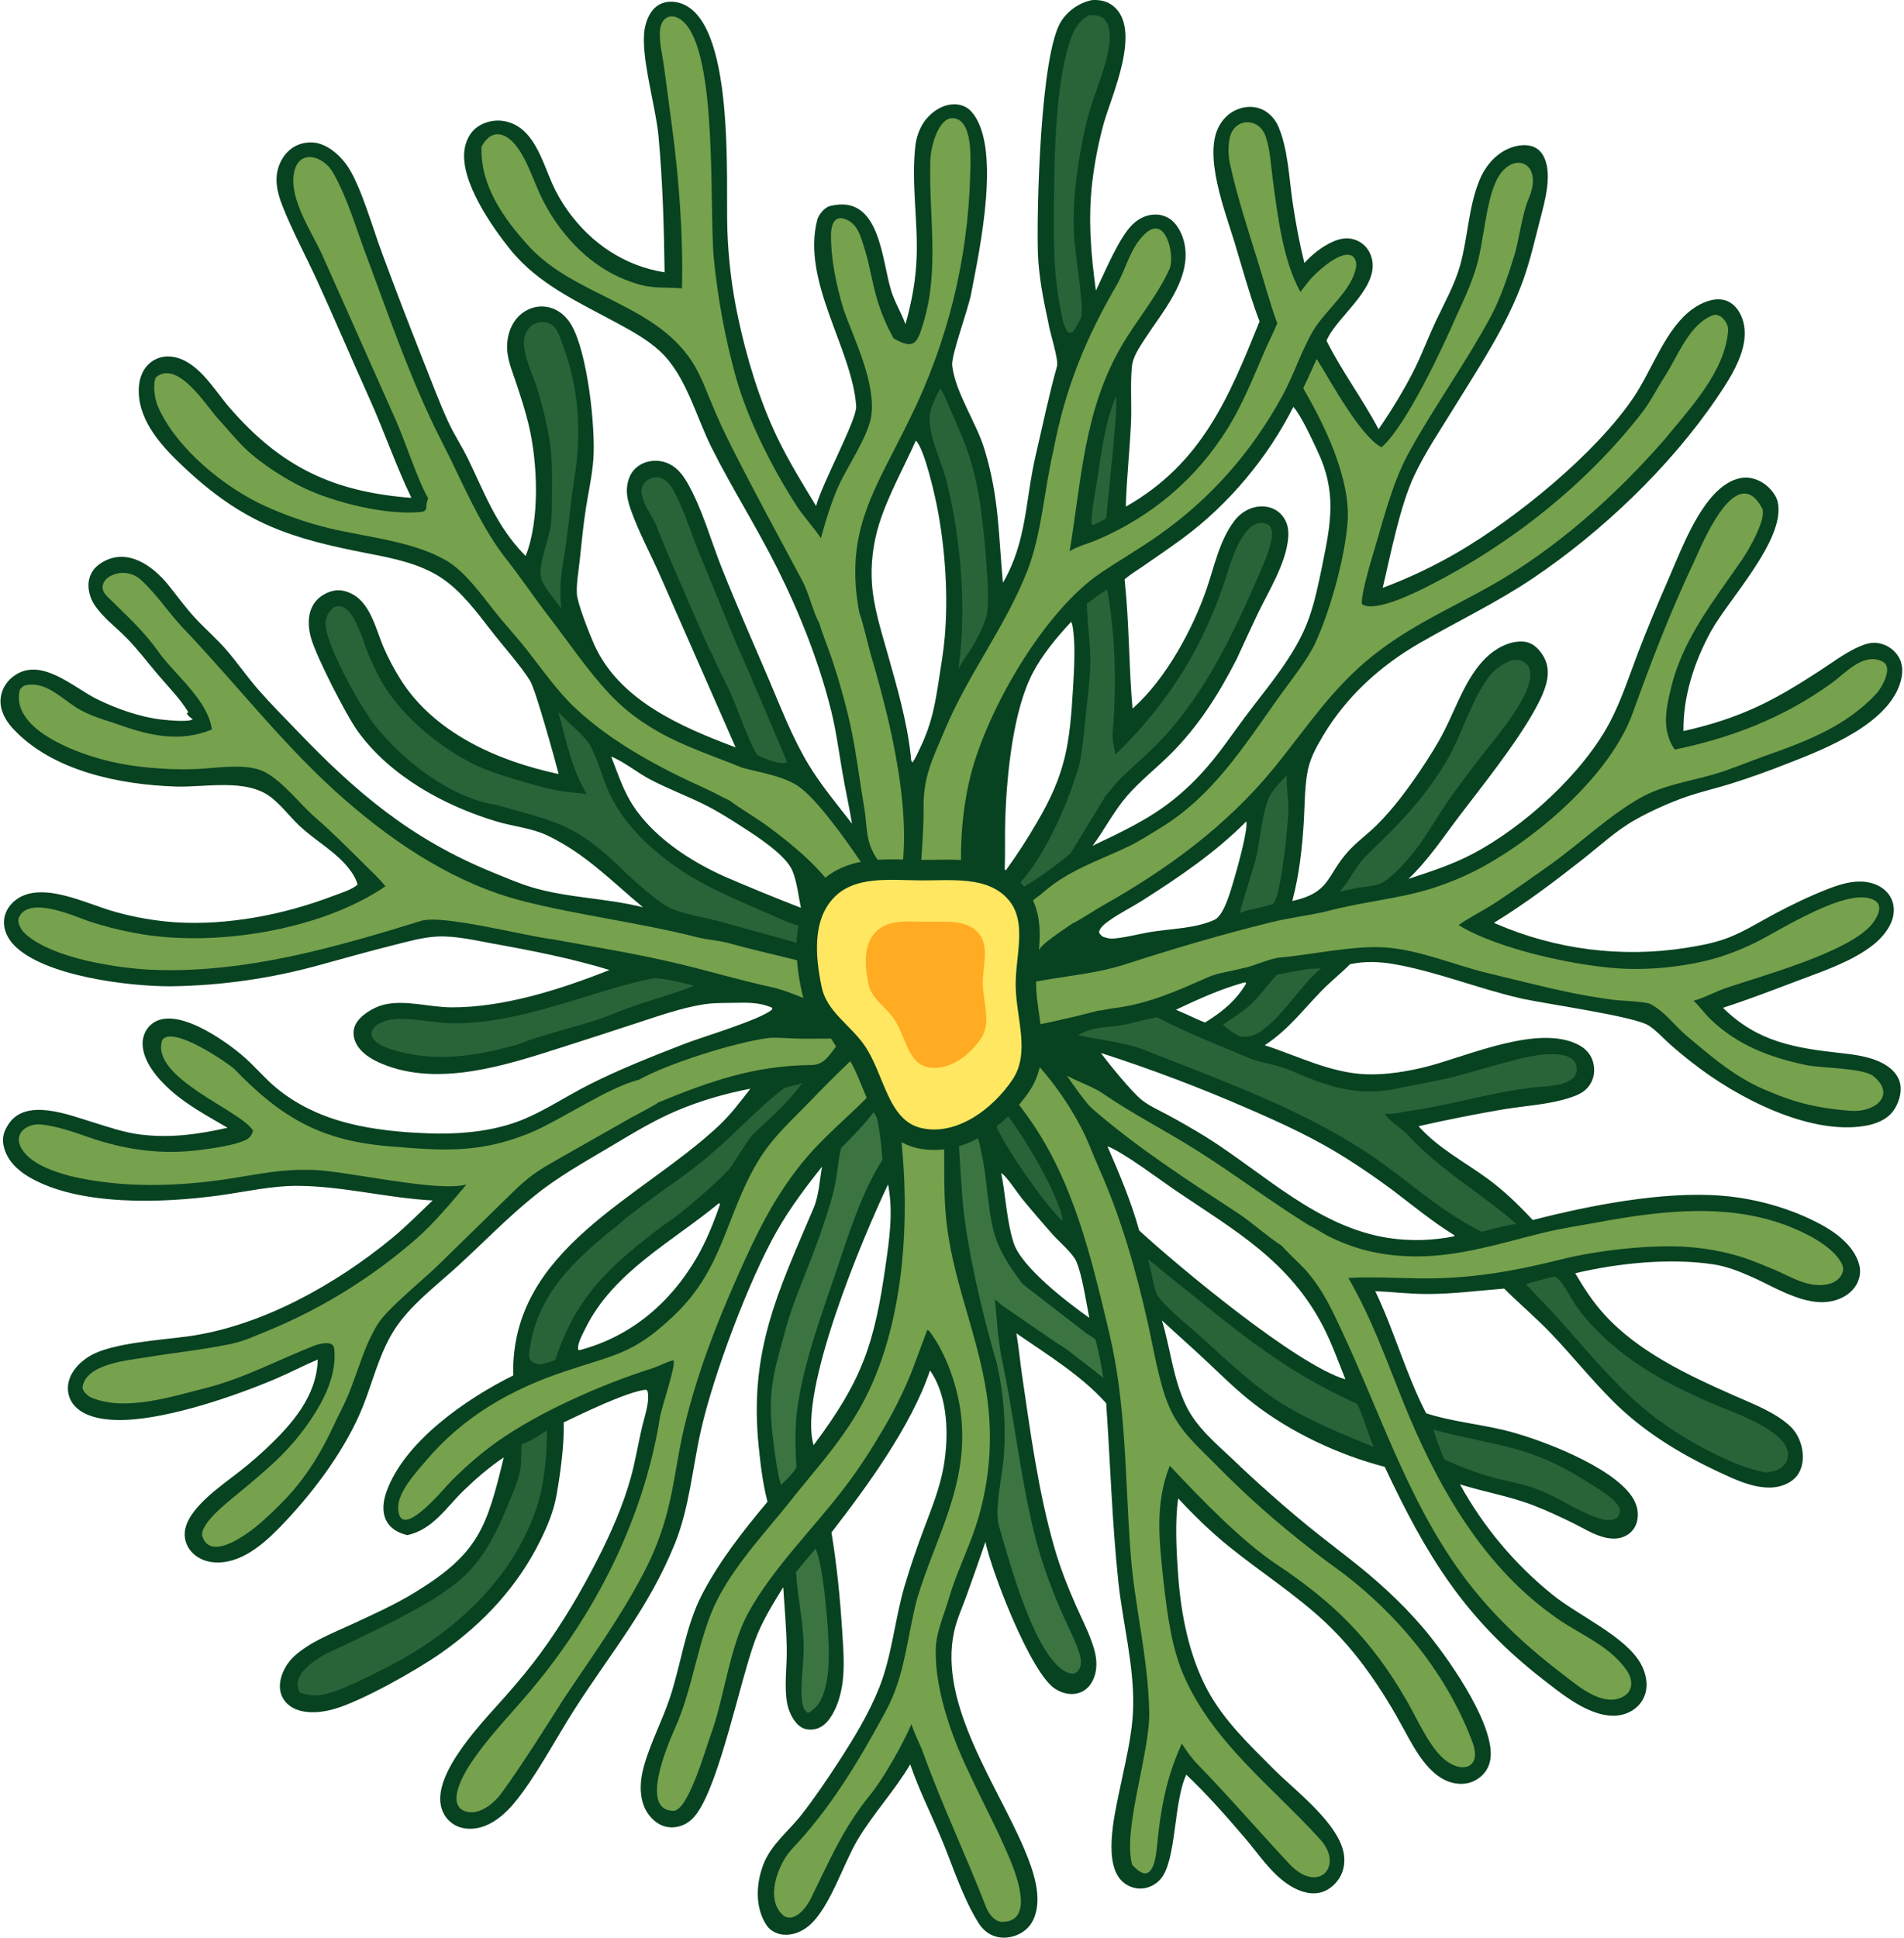 <svg width="344" height="350" viewBox="0 0 344 350" fill="none" xmlns="http://www.w3.org/2000/svg">
<path d="M197.32 0.009C198.692 -0.049 199.919 0.159 201.035 1.01C206.456 5.14 200.824 17.31 199.429 22.232C198.469 25.724 197.774 29.284 197.345 32.88C196.556 39.526 197.093 45.886 197.997 52.483C199.575 49.254 202.125 42.984 204.589 40.572C205.748 39.439 207.225 38.72 208.864 38.755C210.136 38.773 211.341 39.32 212.191 40.263C213.232 41.41 213.887 43.075 214.104 44.593C214.978 50.728 210.004 56.342 206.897 61.133C206.042 62.456 205.02 63.908 204.634 65.454C204.15 67.399 204.46 73.484 204.358 75.934C204.14 81.133 203.546 86.314 203.401 91.515C217.137 83.728 222.015 71.816 227.568 58.057C226.979 56.552 226.465 55.007 225.97 53.468C224.926 50.224 224.003 46.928 223.013 43.666C221.349 38.199 217.39 28.101 220.232 22.814C221.094 21.21 222.449 20.032 224.21 19.532C225.6 19.137 227.16 19.236 228.426 19.963C229.535 20.601 230.438 21.643 230.946 22.811C232.715 26.879 232.889 32.149 233.541 36.534C234.084 40.203 234.769 43.905 235.663 47.505C237.114 45.923 238.897 44.496 240.875 43.628C242.237 43.029 243.642 42.814 245.05 43.391C246.26 43.886 247.208 44.865 247.665 46.092C249.77 51.614 241.74 56.899 239.736 61.38C239.712 61.434 239.69 61.489 239.668 61.544C242.446 67.096 246.18 72.058 249.072 77.53C251.44 74.062 253.842 70.191 255.687 66.421C257.032 63.669 258.106 60.787 259.411 58.015C260.989 54.666 262.838 51.421 263.832 47.832C265.211 42.845 265.321 37.308 267.317 32.501C268.123 30.559 269.43 28.766 271.188 27.587C272.653 26.603 274.655 25.951 276.426 26.325C277.4 26.53 278.192 27.085 278.715 27.931C280.657 31.072 279.092 36.455 278.236 39.738C277.298 43.34 276.475 47.019 275.219 50.526C272.234 58.862 267.306 66.142 262.704 73.634C260.253 77.627 257.496 81.684 255.509 85.922C252.92 91.448 251.26 100.088 249.82 106.18C254.579 104.402 259.177 102.216 263.559 99.644C274.154 93.433 288.389 81.86 295.24 71.635C298.543 66.703 300.959 59.23 305.877 55.761C307.389 54.695 309.447 53.786 311.33 54.155C312.57 54.398 313.536 55.229 314.181 56.288C315.384 58.266 315.45 60.657 314.877 62.847C314.012 66.153 312.033 69.161 310.131 71.959C301.685 84.38 289.363 96.101 276.93 104.468C270.37 108.881 263.309 112.223 256.485 116.161C249.342 120.285 243.278 125.788 239.04 132.893C237.691 135.156 236.587 137.15 236.158 139.79C235.709 142.545 235.735 145.418 235.572 148.204C235.289 153.066 234.735 158.047 233.477 162.757C240.452 161.172 239.574 158.271 243.529 153.844C245.073 152.116 247.023 150.723 248.679 149.094C251.623 146.197 254.275 142.627 256.583 139.204C258.13 136.91 259.669 134.49 260.928 132.027C263.149 127.679 264.86 122.391 268.39 118.889C270.079 117.213 272.531 115.81 274.965 115.874C276.162 115.905 277.113 116.407 277.919 117.277C279.076 118.529 279.71 120.003 279.638 121.722C279.53 124.227 278.074 126.873 276.849 129.002C273.429 134.938 267.962 141.748 263.758 147.274C260.804 151.157 258.023 155.394 254.465 158.753C258.426 157.453 262.241 156.222 265.965 154.284C275.265 149.445 286.149 139.566 290.962 130.242C293.017 126.26 294.386 122.024 295.968 117.847C297.626 113.545 299.388 109.282 301.247 105.062C303.376 100.171 305.513 94.389 308.878 90.212C310.382 88.344 312.575 86.479 315.057 86.28C316.637 86.153 318.293 86.871 319.438 87.938C320.168 88.619 320.934 89.614 321.169 90.605C322.755 97.317 312.307 108.235 309.128 114.028C306.112 119.523 304.078 125.749 304.152 132.049C308.919 130.993 313.398 129.58 317.815 127.497C321.547 125.737 325.212 123.474 328.67 121.224C331.049 119.677 333.467 117.834 336.084 116.721C337.172 116.258 338.239 115.961 339.425 116.18C340.855 116.43 342.121 117.26 342.92 118.473C343.763 119.734 343.828 121.229 343.499 122.672C341.693 130.59 329.803 135.267 323.013 137.889C319.608 139.244 316.156 140.474 312.663 141.578C310.026 142.396 307.297 143.012 304.691 143.914C301.629 144.974 298.302 146.471 295.475 148.059C291.993 150.013 289.046 152.785 285.925 155.238C280.789 159.273 275.488 163.285 269.91 166.688L270.235 166.834C281.047 171.521 292.968 173.039 304.608 171.209C307.305 170.779 310.004 170.286 312.547 169.259C315.249 168.168 317.751 166.612 320.312 165.234C323.512 163.511 326.865 161.898 330.251 160.574C333.036 159.485 336.308 158.558 339.18 159.894C340.455 160.487 341.495 161.519 341.93 162.874C342.386 164.297 342.134 165.811 341.458 167.12C340.438 169.089 338.741 170.575 336.904 171.763C333.095 174.227 328.62 175.687 324.404 177.29C320.065 178.938 315.714 180.607 311.297 182.036C317.512 188.196 324.277 189.295 332.57 190.217C335.361 190.528 338.415 190.903 340.832 192.46C342.05 193.243 343.057 194.378 343.325 195.837C343.626 197.468 343.011 199.369 342.046 200.686C340.846 202.322 338.759 203.074 336.824 203.384C326.741 205.007 313.726 198.198 305.941 192.103C304.467 190.974 303.034 189.789 301.646 188.552C300.461 187.479 299.253 186.15 297.924 185.266C295.336 183.546 278.985 181.317 274.579 180.293C266.941 178.516 259.52 175.484 251.82 174.142C249.207 173.688 246.519 173.599 243.915 174.161C242.268 175.824 240.421 177.275 238.785 178.951C235.285 182.542 232.815 185.958 228.505 188.8C234.5 190.747 240.398 193.796 246.822 194.046C250.36 194.182 254.458 193.519 257.875 192.631C265.347 190.691 278.038 184.95 285.219 188.741C286.511 189.423 287.468 190.466 287.84 191.898C288.193 193.258 288.048 194.683 287.281 195.879C286.422 197.216 285.19 197.757 283.737 198.245C279.978 199.505 275.622 199.729 271.713 200.361C266.547 201.244 261.405 202.266 256.295 203.424C259.877 207.431 264.535 209.805 268.79 212.92C271.74 215.078 274.442 217.696 276.921 220.371C287.226 217.728 300.508 215.111 311.17 215.985C317.258 216.482 323.68 218.285 329.055 221.207C331.895 222.752 335.022 225.134 335.9 228.417C336.237 229.675 336.041 230.972 335.374 232.092C334.696 233.236 333.629 234.061 332.413 234.573C327.238 236.759 321.262 232.765 316.647 230.71C314.347 229.686 312.018 228.742 309.512 228.367C301.699 227.201 292.299 228.148 284.602 229.985C286.11 232.561 287.762 235.105 289.768 237.327C296.002 244.235 305.104 248.448 313.458 252.142C316.805 253.623 320.742 255.097 323.447 257.626C324.867 258.951 325.667 261.007 325.725 262.927C325.767 264.367 325.384 265.862 324.36 266.92C323.222 268.093 321.434 268.672 319.832 268.696C316.585 268.744 313.425 267.228 310.555 265.886C303.483 262.582 296.837 258.534 291.296 252.969C287.544 249.201 284.174 245.034 280.522 241.164C277.747 238.223 274.631 235.604 271.757 232.755C267.09 233.13 262.547 233.728 257.849 233.732C254.713 233.736 251.602 233.35 248.472 233.218C251.909 240.384 254.023 248.239 257.668 255.282C262.222 256.746 267.016 257.187 271.655 258.295C277.989 259.808 291.207 264.81 294.895 270.391C295.783 271.737 296.151 273.272 295.754 274.852C295.488 275.937 294.77 276.855 293.783 277.379C292.526 278.049 291.163 278.018 289.815 277.676C287.869 277.183 286.117 276.058 284.332 275.174C282.046 274.045 279.71 272.958 277.337 272.021C272.96 270.291 268.272 269.517 263.783 268.12C268.017 275.816 273.72 282.604 280.569 288.102C285.116 291.786 293.719 295.586 296.445 300.515C297.369 302.184 297.823 304.23 297.206 306.082C296.729 307.514 295.675 308.643 294.314 309.285C292.304 310.233 290.163 310 288.124 309.275C284.674 308.05 281.562 305.511 278.693 303.28C264.56 292.287 257.691 280.933 250.175 264.948C241.917 262.806 233.414 258.829 226.651 253.633C223.461 251.185 220.608 248.325 217.677 245.583C215.121 243.191 212.49 240.879 209.927 238.497C211.483 243.616 211.908 248.958 214.265 253.861C216.152 257.783 219.601 260.651 222.715 263.584C227.143 267.825 231.734 271.892 236.479 275.777C241.273 279.658 246.255 283.199 250.763 287.433C253.045 289.542 255.2 291.782 257.217 294.146C261.366 299.085 269.278 310.253 269.343 316.727C269.358 318.219 268.896 319.575 267.824 320.634C266.762 321.684 265.379 322.246 263.886 322.214C258.759 322.104 255.754 316.252 253.648 312.373C249.849 305.364 245.279 298.486 239.426 293.007C234.077 288.003 227.834 284.01 222.142 279.424C218.808 276.739 215.784 273.786 212.867 270.657C212.25 274.915 212.548 280.157 212.854 284.472C213.352 291.505 214.801 299.003 218.155 305.263C221.087 310.734 225.816 315.252 230.178 319.612C234.013 323.443 242.019 329.428 242.815 335.017C243.061 336.745 242.666 338.48 241.552 339.842C240.554 341.06 239.227 341.905 237.628 341.985C235.575 342.087 233.543 341.048 231.95 339.823C229.202 337.709 227.217 334.682 224.982 332.065C221.604 328.108 218.105 324.129 214.329 320.551C211.999 325.527 212.579 335.923 209.746 339.337C208.907 340.347 207.656 341.023 206.34 341.114C205.072 341.197 203.824 340.77 202.87 339.929C199.254 336.772 201.334 327.973 202.166 323.861C203.194 318.786 204.608 313.53 204.731 308.342C204.913 300.774 202.83 293.087 202.037 285.561C200.912 274.903 200.599 264.15 199.857 253.458C195.357 248.429 189.136 244.643 183.636 240.831C184.055 243.311 184.286 245.841 184.65 248.333C186.164 258.714 187.6 269.488 190.506 279.579C191.537 283.164 192.93 286.698 194.44 290.106C195.557 292.621 196.874 295.162 197.656 297.801C198.249 299.805 198.331 301.991 197.258 303.858C196.67 304.876 195.773 305.603 194.62 305.875C193.227 306.204 191.755 305.79 190.585 305.013C186.133 302.056 179.129 283.772 178.038 278.508C176.933 281.73 175.807 284.971 174.646 288.172C173.872 290.316 172.889 292.444 172.394 294.671C169.475 307.776 180.237 322.492 185.118 334.127C186.634 337.738 188.447 342.726 186.769 346.582C186.153 347.995 185.065 349.002 183.635 349.562C182.188 350.13 180.518 350.187 179.104 349.487C177.999 348.94 177.293 348.158 176.657 347.123C173.85 342.561 172.136 337.008 170.066 332.06C168.202 327.606 166.014 323.259 164.448 318.688C161.629 323.49 157.754 327.573 154.916 332.371C152.296 336.801 149.904 344.665 146.157 347.837C144.835 348.956 143.152 349.636 141.4 349.442C140.346 349.324 139.209 348.753 138.59 347.872C136.326 344.65 136.582 340.104 137.984 336.605C139.396 333.084 142.555 330.691 144.835 327.761C147.167 324.767 149.332 321.573 151.403 318.394C154.187 314.119 156.945 309.608 158.842 304.856C161.147 299.081 161.661 292.545 163.409 286.561C164.419 283.157 165.553 279.791 166.805 276.469C168.221 272.655 169.797 268.89 170.495 264.861C171.44 259.422 171.34 252.223 168.024 247.546C164.676 257.541 156.645 268.501 150.22 276.806C151.193 282.72 151.779 288.528 152.151 294.506C152.345 297.611 152.628 300.792 152.227 303.889C151.936 306.129 151.241 308.526 149.927 310.391C149.2 311.424 148.212 312.229 146.924 312.382C145.921 312.501 145.02 312.29 144.26 311.608C143.218 310.673 142.478 309.07 142.221 307.697C141.642 304.607 142.19 301.063 142.143 297.901C142.086 294.166 141.75 290.411 141.505 286.683C139.6 289.792 137.687 292.834 136.423 296.273C133.692 303.706 130.063 321.851 125.866 327.609C124.898 328.936 123.671 329.818 122.007 330.029C120.655 330.199 119.435 329.836 118.377 328.988C116.793 327.718 116.023 325.998 115.815 324.005C115.651 322.425 115.871 320.769 116.28 319.243C117.428 314.961 119.615 310.908 121.021 306.69C123.081 300.51 123.819 293.814 126.845 287.99C129.961 281.994 134.337 276.414 138.668 271.263C137.803 267.962 137.413 264.595 137.069 261.209C135.33 244.089 140.493 233.467 146.961 218.296C147.94 216.087 148.087 213.136 148.526 210.731C145.599 214.376 142.754 218.18 140.427 222.242C135.328 231.143 128.875 248.368 126.614 258.461C125.088 265.277 124.551 272.387 121.899 278.908C117.178 290.522 110.34 298.536 103.743 308.841C100.467 313.959 96.561 321.382 92.754 325.854C91.38 327.469 89.662 328.999 87.667 329.785C86.062 330.417 84.175 330.572 82.574 329.849C81.265 329.254 80.267 328.138 79.823 326.77C77.707 320.451 87.725 310.505 91.584 306.088C93.732 303.628 95.817 301.153 97.74 298.513C101.609 293.202 104.896 287.648 107.888 281.797C110.317 277.045 112.602 271.886 114.01 266.737C114.817 263.785 115.307 260.74 116.001 257.758C116.422 255.951 117.524 252.934 116.947 251.151L116.626 251.022C113.151 251.447 105.304 255.271 101.849 256.923C101.971 260.853 101.236 266.219 100.54 270.119C100.04 272.921 98.97 275.505 97.727 278.051C93.6 286.501 87.348 293.207 79.698 298.578C75.244 301.705 65.391 307.248 60.422 308.678C58.605 309.199 56.575 309.481 54.703 309.113C53.297 308.836 51.953 308.116 51.188 306.865C50.512 305.762 50.435 304.459 50.734 303.222C51.1 301.709 51.997 300.23 53.141 299.176C55.958 296.582 59.944 295.067 63.376 293.479C67.316 291.653 71.362 289.845 75.067 287.57C86.46 280.576 87.936 275.967 91.018 263.24C88.46 264.953 85.995 267.075 83.784 269.217C80.555 272.345 78.219 276.266 73.593 277.292C73.443 277.251 73.293 277.209 73.144 277.167C71.721 276.753 70.484 276.02 69.786 274.651C68.981 273.069 69.234 271.15 69.796 269.535C72.968 260.418 84.3 252.607 92.725 248.447C92.19 225.574 115.634 216.643 129.837 203.37C132.002 201.346 133.764 198.983 135.574 196.651C131.064 197.509 126.468 198.842 122.242 200.634C117.899 202.475 113.821 205.015 109.768 207.416C105.408 209.996 100.879 212.563 96.908 215.723C91.963 219.66 87.453 224.332 82.795 228.605C78.877 232.2 73.995 235.817 71.15 240.354C68.557 244.492 67.43 249.293 65.663 253.794C62.679 261.391 57.097 268.932 51.527 274.85C48.395 278.177 44.262 282.184 39.364 282.234C37.624 282.251 35.867 281.666 34.662 280.373C33.768 279.43 33.302 278.16 33.374 276.865C33.622 272.535 40.245 268.191 43.34 265.737C45.005 264.432 46.611 263.053 48.151 261.604C52.767 257.239 57.22 252.212 57.408 245.566C54.781 246.679 52.258 248.017 49.626 249.128C42.199 252.258 30.99 256.049 22.988 256.46C20.046 256.611 16.004 256.356 13.767 254.23C12.806 253.334 12.262 252.079 12.266 250.765C12.265 248.178 14.275 246.043 16.398 244.831C20.42 242.532 29.281 242.043 34.171 241.352C47.294 239.498 60.646 232.022 70.805 223.661C73.376 221.545 75.753 219.127 78.167 216.834C70.086 216.407 62.01 214.268 53.983 214.198C49.1 214.154 44.336 215.281 39.523 215.939C29.359 217.329 14.171 217.896 5.188 212.568C3.054 211.302 1.219 209.507 0.661 207.005C0.322 205.48 0.708 204.317 1.55 203.035C4.675 198.28 12.368 201.359 16.591 202.649C19.482 203.534 22.416 204.576 25.427 204.938C30.856 205.592 35.84 204.899 41.114 203.702C37.572 201.626 33.889 199.673 30.811 196.924C28.544 194.897 25.842 191.825 25.761 188.615C25.729 187.347 26.214 186.076 27.14 185.198C31.306 181.238 40.589 187.926 43.828 190.683C45.987 192.522 47.784 194.761 49.975 196.553C51.747 198.002 53.679 199.245 55.733 200.257C62.236 203.529 70.15 204.445 77.366 204.714C82.386 204.903 87.636 204.502 92.442 202.966C97.307 201.41 101.875 198.218 106.437 195.916C112.033 193.09 117.988 190.748 123.836 188.486C126.99 187.266 137.542 184.15 139.528 182.313L139.506 182.032C137.246 181.032 135.188 181.099 132.786 181.137C130.817 181.169 128.808 181.125 126.862 181.454C123.059 182.097 119.201 183.433 115.539 184.632C110.919 186.157 106.29 187.658 101.654 189.134C91.606 192.347 79.315 196.432 69.033 192.157C67.062 191.336 64.913 190.075 64.128 187.976C63.781 187.048 63.773 186.027 64.2 185.124C65.019 183.388 67.59 181.882 69.408 181.457C73.266 180.557 77.525 181.927 81.465 181.955C90.939 182.021 101.334 178.696 110.122 175.205C103.159 173.092 96.101 171.7 88.947 170.42C85.752 169.848 82.351 169.018 79.093 169.16C76.352 169.279 73.601 170.094 70.952 170.755C66.523 171.861 62.152 173.098 57.752 174.308C49.005 176.735 39.982 178.027 30.905 178.149C23.243 178.19 7.939 176.3 2.543 170.73C1.426 169.577 0.641 168.026 0.718 166.39C0.786 164.948 1.527 163.646 2.624 162.73C7.3 158.823 15.727 163.336 20.844 164.717C24.385 165.708 28.018 166.336 31.686 166.592C41.205 167.189 51.369 165.203 60.252 161.806C61.616 161.285 63.51 160.744 64.602 159.785C64.262 158.384 63.113 156.871 62.139 155.839C59.739 153.296 56.638 151.555 54.109 149.169C52.387 147.543 50.908 145.544 49.054 144.077C44.553 140.517 37.183 142.247 31.758 142.071C21.699 141.744 9.422 139.302 2.283 131.543C0.99 130.137 -0.043 128.262 0.098 126.297C0.211 124.726 1.029 123.271 2.255 122.294C7.238 118.322 13.221 124.193 17.612 126.332C21.037 127.999 25.261 129.507 29.041 129.949C30.11 130.074 34.077 130.501 34.821 129.911C34.41 129.603 33.97 129.346 33.751 128.864L34.019 128.633C32.51 126.164 30.303 123.942 28.436 121.735C26.626 119.594 24.877 117.302 22.928 115.292C20.946 113.249 18.662 111.642 17.054 109.237C16.221 107.992 15.748 106.148 16.095 104.669C16.417 103.292 17.207 102.345 18.396 101.617C22.965 98.822 27.612 102.174 30.479 105.741C32.048 107.694 33.504 109.733 35.209 111.576C37.079 113.598 39.189 115.397 40.984 117.491C42.957 119.792 44.68 122.294 46.676 124.578C48.912 127.137 51.335 129.558 53.685 132.012C64.41 143.208 74.322 151.567 88.843 157.5C91.194 158.46 93.555 159.493 95.985 160.233C102.481 162.21 109.563 162.206 116.17 163.879C110.435 159.125 105.783 154.188 98.89 150.909C96.058 149.562 92.74 149.286 89.747 148.389C80.304 145.561 70.548 140.231 64.66 132.12C62.572 129.243 57.177 118.668 56.227 115.355C55.831 113.977 55.639 112.518 55.905 111.096C56.182 109.62 56.965 108.377 58.233 107.559C59.37 106.826 60.702 106.413 62.044 106.714C66.727 107.766 67.692 113.132 69.293 116.906C70.173 118.93 71.207 120.884 72.383 122.752C78.445 132.355 89.828 137.407 100.59 139.735L100.934 139.808C100.262 137.198 96.795 124.694 95.803 123.032C94.257 120.444 90.782 116.552 88.787 113.977C86.177 110.608 83.366 106.792 79.79 104.411C75.898 101.819 71.145 100.865 66.629 99.991C52.319 97.222 44.081 94.594 33.191 84.354C29.414 80.801 25.133 76.255 25.064 70.735C25.042 68.918 25.474 67.118 26.815 65.813C27.817 64.831 29.184 64.313 30.585 64.387C35.494 64.662 38.584 70.289 41.413 73.561C50.736 84.345 60.195 88.853 74.327 89.927C71.489 84.035 69.355 77.74 66.655 71.769C63.49 64.767 60.501 57.681 57.301 50.699C55.272 46.273 52.919 41.92 51.112 37.402C50.513 35.904 50.017 34.33 49.962 32.706C49.897 30.767 50.599 28.821 51.965 27.429C53.122 26.25 54.645 25.7 56.284 25.726C59.027 25.77 61.6 28.133 63.005 30.352C65.328 34.023 67.357 41.244 68.978 45.592C71.424 52.211 73.951 58.799 76.557 65.356C77.983 68.964 79.355 72.634 80.968 76.163C82.022 78.469 83.451 80.596 84.556 82.877C87.612 89.184 89.708 95.039 94.759 100.216L94.968 100.429C97.594 93.835 97.146 83.428 95.483 76.587C94.876 74.088 94.081 71.653 93.27 69.215C92.684 67.452 91.922 65.607 91.686 63.758C91.528 62.485 91.645 61.192 92.027 59.966C92.562 58.259 93.688 56.769 95.309 55.967C96.74 55.244 98.411 55.159 99.908 55.733C101.325 56.28 102.426 57.344 103.195 58.636C106.145 63.589 107.626 77.244 107.2 82.986C106.981 85.945 106.327 88.798 105.867 91.72C105.362 94.927 105.078 98.187 104.716 101.415C104.503 103.306 104.148 105.303 104.222 107.206C104.289 108.942 106.529 114.571 107.343 116.391C111.881 126.55 123.157 131.329 132.906 135L119.374 104.217C117.645 100.265 115.485 96.296 114.028 92.255C113.567 90.976 113.144 89.44 113.277 88.077C113.422 86.596 113.926 85.28 115.12 84.333C116.251 83.436 117.746 83.08 119.167 83.274C121.503 83.594 122.983 85.13 124.111 87.076C126.886 91.861 128.392 97.549 130.439 102.681C133.075 109.29 135.955 115.825 138.758 122.366C141.024 127.653 143.126 133.231 146.117 138.16C148.35 141.838 151.295 145.378 153.936 148.775C153.414 145.666 152.73 142.589 152.194 139.483C151.56 135.807 151.082 132.1 150.188 128.473C147.995 119.568 144.418 110.586 140.306 102.397C136.618 95.053 132.178 88.089 128.515 80.748C125.712 75.13 123.9 67.712 119.191 63.395C116.914 61.308 114.105 59.77 111.401 58.306C104.509 54.574 97.215 51.309 92.188 45.069C88.843 40.918 83.178 32.771 83.91 27.151C84.118 25.559 84.839 23.984 86.145 23.006C87.515 21.98 89.437 21.565 91.113 21.877C96.379 22.855 97.895 28.954 99.764 33.139C100.543 34.899 101.503 36.573 102.63 38.133C106.886 44.026 112.884 48.053 120.074 49.183C119.962 40.984 119.728 32.608 118.959 24.446C118.466 19.208 115.649 9.853 116.479 5.205C116.757 3.643 117.457 1.93 118.818 1.009C119.907 0.273 121.285 0.16 122.54 0.465C133 3.014 131.073 33.069 131.419 41.659C131.6 46.915 132.241 52.145 133.335 57.29C134.887 64.622 137.229 72.385 140.49 79.143C142.53 83.37 145.017 87.397 147.45 91.405C148.523 87.288 154.842 75.775 154.689 73.402C154.024 63.059 144.708 50.813 147.685 39.598C147.98 38.698 148.985 37.461 149.949 37.217C159.039 34.925 159.252 46.915 161.029 52.566C161.729 54.79 162.866 56.501 163.596 58.576C164.713 54.512 165.43 50.845 165.602 46.628C165.879 39.819 164.587 32.986 165.396 26.209C165.565 24.795 166.119 23.244 166.916 22.068C167.954 20.536 169.756 19.164 171.648 18.896C172.914 18.717 174.139 18.961 175.135 19.789C181.293 25.58 176.894 45.492 175.467 53.01C174.888 56.053 171.814 64.17 172.039 66.057C172.629 70.954 176.345 76.217 177.837 81.052C180.52 89.75 180.381 96.548 181.2 105.261C185.573 97.744 185.205 90.397 187.153 82.091C188.405 76.753 189.482 71.48 190.961 66.186C191.316 64.918 189.589 59.811 189.404 58.279C188.523 54.229 187.702 50.077 187.526 45.89C187.266 37.868 187.966 9.535 191.761 3.781C193.042 1.837 195.041 0.481 197.32 0.009ZM160.441 213.943C155.881 223.535 144.127 251.413 146.996 261.041C155.823 249.245 157.988 242.755 160.035 228.359C160.709 223.622 161.36 219.087 160.52 214.307C160.498 214.185 160.468 214.065 160.441 213.943ZM200.087 207.056C202.231 211.991 204.386 217.052 205.814 222.251C213.076 228.93 234.359 246.616 243.086 249.148C241.803 245.988 240.619 242.618 239.05 239.592C232.908 227.751 223.111 222.269 212.539 215.131C209.517 213.089 203.336 208.387 200.281 207.125C200.217 207.099 200.152 207.078 200.087 207.056ZM129.932 217.303C121.456 224.306 110.757 229.751 105.736 240.003C105.331 240.831 104.4 242.524 104.441 243.454C104.458 243.825 104.42 243.755 104.614 243.897C113.863 241.5 121.053 235.429 125.847 227.214C127.59 224.227 128.97 220.794 130.094 217.521L129.932 217.303ZM180.887 211.888C181.713 215.993 181.86 220.501 183.13 224.476C184.551 228.921 192.916 235.278 196.805 238.04C196.247 235.264 195.519 230.228 194.436 227.796C193.8 226.363 191.359 224.286 190.229 223.025C188.333 220.894 186.479 218.726 184.666 216.523C183.753 215.398 182.028 212.693 181.012 211.962C180.973 211.934 180.929 211.912 180.887 211.888ZM198.896 190.19C200.35 192.173 204.531 197.298 206.277 198.68C207.667 199.782 209.445 200.556 211.005 201.399C213.323 202.652 215.605 203.967 217.851 205.345C228.457 211.99 238.002 221.628 250.895 223.619C254.811 224.197 258.798 224.095 262.679 223.321L262.803 223.141C258.814 220.685 255.421 217.865 251.704 215.048C249.039 213.062 246.302 211.173 243.498 209.389C237.734 205.706 231.792 202.977 225.53 200.264C216.825 196.466 207.935 193.105 198.896 190.19ZM224.894 177.435C220.497 178.651 216.575 180.444 212.463 182.38L214.368 183.218C215.475 183.717 216.582 184.26 217.715 184.691C220.803 182.793 223.241 180.819 225.15 177.646C224.979 177.428 225.08 177.472 224.894 177.435ZM225.184 148.359C219.617 153.97 213.051 158.423 206.408 162.646C204.466 163.88 202.327 164.922 200.459 166.252C199.74 166.764 198.766 167.441 198.562 168.339C198.703 168.803 198.92 168.925 199.291 169.207C199.864 169.392 200.44 169.579 201.05 169.536C203.258 169.379 205.573 168.733 207.765 168.36C211.444 167.734 216.067 167.727 219.447 166.127C221.125 165.331 222.297 161.033 222.794 159.389C223.419 157.324 225.487 150.066 225.184 148.359ZM110.429 136.662C111.443 139.253 112.354 142.038 113.735 144.455C117.388 150.846 124.653 155.583 131.23 158.465C135.688 160.384 140.181 162.221 144.705 163.976C144.247 161.856 143.988 159.207 143.146 157.241C141.921 154.378 136.684 151.024 134.055 149.331C131.797 147.876 129.514 146.428 127.101 145.243C123.879 143.661 120.508 142.401 117.332 140.72C115.254 139.621 112.468 137.416 110.429 136.662ZM193.541 112.306C190.974 115.042 188.329 118.231 186.59 121.555C183.052 128.315 181.923 139.743 181.633 147.498C181.515 150.667 181.65 153.84 181.517 157.01L181.649 157.167L181.764 157.152C183.732 154.436 185.56 151.622 187.244 148.721C192.637 139.627 193.273 134.341 193.885 124.01C194.073 120.804 194.347 115.987 193.744 112.889C193.702 112.672 193.632 112.508 193.541 112.306ZM233.673 73.492C229.063 82.656 221.929 91.185 213.631 97.278C211.302 98.988 208.909 100.62 206.534 102.266C205.429 103.033 204.193 103.765 203.182 104.651C204.036 112.436 203.926 120.211 204.617 127.988L204.855 127.777C210.637 122.604 215.551 113.574 218.035 106.271C219.434 102.161 220.333 97.607 223.019 94.077C224.255 92.451 226.201 91.363 228.276 91.474C229.576 91.544 230.752 92.072 231.604 93.065C232.693 94.336 232.891 95.792 232.718 97.41C232.222 102.013 229.181 106.803 227.2 110.927C225.923 113.637 224.663 116.355 223.419 119.08C220.183 125.376 216.59 131.095 211.552 136.139C208.97 138.724 206.002 141.022 203.614 143.783C201.217 146.553 199.579 149.854 197.391 152.774C202.512 150.336 207.578 147.995 212.036 144.409C214.186 142.677 216.176 140.757 217.983 138.671C220.432 135.877 222.558 132.729 224.769 129.746C228.96 124.092 234.102 118.38 236.479 111.692C237.593 108.558 238.242 105.297 238.911 102.047C240.486 94.393 241.529 88.784 238.005 81.405C237.038 79.384 235.09 75.033 233.673 73.492ZM165.469 79.583C163.285 84.463 160.435 89.535 158.851 94.591C157.754 98.09 157.265 101.925 157.548 105.586C157.872 109.78 159.178 113.873 160.317 117.903C162.037 123.987 163.867 130.216 164.55 136.515C164.599 136.953 164.534 137.424 164.867 137.725C165.457 136.873 165.88 135.855 166.326 134.92C168.302 130.778 168.927 127.38 169.61 122.916C170.008 120.316 170.47 117.696 170.691 115.075C171.32 107.677 170.806 99.705 169.474 92.408C169.017 89.9 167.088 81.165 165.469 79.583Z" fill="#074221"/>
<path d="M181.452 180.797C181.491 178.65 182.184 177.714 184.424 177.884C183.465 178.635 181.868 179.696 181.452 180.797Z" fill="#296338"/>
<path d="M171.204 179.832C171.577 179.424 173.311 178.539 173.93 178.095C174.776 177.489 175.164 177.14 175.935 176.421C175.649 176.883 175.397 177.234 175.212 177.748C176.373 178.871 177.556 179.973 178.759 181.052C179.312 184.257 181.925 185.944 183.936 188.281C185.906 190.567 188.015 192.823 189.872 195.2C191.961 197.876 193.803 200.737 195.376 203.748C196.587 206.058 197.515 208.67 198.576 211.043C202.59 220.112 205.29 229.566 207.436 239.228C208.336 243.281 208.909 246.824 210.084 250.876C212.038 257.607 215.1 259.954 219.952 264.841C224.467 269.441 229.254 273.767 234.287 277.793C236.351 279.454 238.571 281.212 240.696 282.731C251.678 290.575 261.049 301.607 265.887 314.3C268.105 319.664 263.736 320.594 260.416 317.296C257.87 314.766 255.94 310.277 254.125 307.14C247.791 296.19 241.051 289.492 230.557 282.508C224.28 278.331 216.714 270.479 211.347 264.759C208.537 271.812 209.484 278.612 210.252 285.988C210.927 291.649 211.642 297.613 213.966 302.862C219.275 314.868 229.964 322.797 238.526 332.25C242.912 337.092 238.151 342.221 232.972 336.697C227.446 330.801 222.177 324.652 216.535 318.858C215.32 317.612 214.444 316.387 213.511 314.929C211.106 320.35 210.057 324.806 209.336 330.698C209.142 332.291 208.966 335.229 208.474 336.664C207.489 339.545 205.845 338.209 204.547 336.836C202.782 330.578 207.756 316.637 207.632 309.332C207.46 299.232 204.893 289.897 204.216 279.878C203.248 266.644 203.492 253.687 200.39 240.683C197.212 227.359 194.022 213.54 186.002 202.133C182.862 197.686 179.55 193.736 175.673 189.953C174.275 188.589 171.115 185.76 170.078 184.497C169.782 182.706 169.37 180.901 171.204 179.832Z" fill="#76A14D"/>
<path d="M178.652 176.879C179.777 176.977 180.044 177.356 181.064 177.949C180.483 178.197 180.482 178.23 179.825 178.263C179.227 178.003 179.01 177.463 178.652 176.879Z" fill="#296338"/>
<path d="M230.768 58.405C229.502 54.97 228.472 51.128 227.354 47.538C225.517 41.64 223.48 35.414 222.174 29.386C221.917 27.899 221.85 26.323 222.187 24.857C223.028 21.209 227.502 21.164 228.679 24.668C229.511 27.148 229.592 29.739 229.942 32.332C230.79 38.656 231.786 47.124 234.954 52.726C235.47 52.037 235.998 51.359 236.54 50.691C237.815 49.149 241.414 45.915 243.539 46.011C243.986 46.032 244.385 46.191 244.653 46.568C245.034 47.102 245.099 47.677 244.99 48.309C244.275 52.466 239.31 56.186 237.227 59.778C235.05 63.53 233.777 67.685 231.701 71.479C226.125 81.674 218.782 90.042 209.258 96.737C205.891 99.105 202.313 101.169 198.897 103.468C188.649 110.368 178.462 128.045 175.405 139.914C173.812 146.098 173.355 153.028 173.756 159.382C173.926 162.065 176.251 175.171 176.009 176.16C175.987 176.247 175.959 176.334 175.935 176.421C175.165 177.14 174.776 177.489 173.93 178.095C173.311 178.539 171.577 179.424 171.204 179.832C167.641 178.001 168.914 175.308 168.432 171.954C168.042 169.231 166.622 166.04 166.394 163.366C165.947 157.657 166.948 151.726 166.86 145.992C166.772 140.184 168.613 136.829 170.746 131.743C174.943 121.741 181.643 113.192 185.592 103.151C188.198 96.521 188.671 88.4 190.307 81.427C192.443 70.158 196.134 61.112 201.884 51.268C203.546 48.212 204.265 44.709 206.848 42.248C210.726 38.554 212.299 46.373 211.301 48.579C209.057 53.547 205.375 57.774 202.599 62.552C195.864 74.146 195.395 86.579 193.259 99.58C194.197 98.856 196.694 98.147 197.947 97.621C208 93.397 216.154 86.518 221.891 77.238C224.541 72.952 226.449 68.121 228.439 63.525C229.191 61.783 230.038 60.163 230.768 58.405Z" fill="#76A14D"/>
<path d="M98.802 258.342C98.835 262.983 98.377 268.007 96.917 272.416C92.667 285.256 81.797 295.147 69.966 301.125C67.054 302.596 60.94 305.826 57.795 306.189C56.508 306.336 55.411 306.135 54.191 305.736C53.815 305.167 53.712 304.682 53.777 304.013C53.941 302.322 55.587 300.877 56.903 299.951C58.99 298.483 61.505 297.541 63.791 296.419C69.89 293.43 78.063 289.675 83.154 285.335C87.564 281.578 90.001 276.201 92.133 270.94C92.799 269.297 93.558 267.605 93.925 265.864C94.258 264.292 94.113 262.488 94.236 260.869C95.973 260.3 97.305 259.351 98.802 258.342Z" fill="#296338"/>
<path d="M157.902 200.797C157.93 200.819 157.96 200.839 157.985 200.865C158.742 201.626 159.414 208.215 159.419 209.516C155.437 215.8 153.148 223.541 150.767 230.545C148.174 238.169 145.37 245.815 144.139 253.812C143.562 257.564 143.674 261.316 143.895 265.09C143.114 266.273 142.142 267.267 141.082 268.201C140.461 265.942 140.099 263.401 139.799 261.072C139.408 258.041 139.124 254.973 139.344 251.918C139.554 248.996 140.26 246.242 141.03 243.431C141.65 241.167 142.227 238.859 143.001 236.643C144.818 231.442 147.085 226.392 148.802 221.153C149.602 218.711 150.439 216.212 150.921 213.688C151.323 211.588 151.46 209.437 151.965 207.36C154.052 205.271 156.135 203.17 157.902 200.797Z" fill="#3B7441"/>
<path d="M280.403 230.662C280.821 230.617 281.011 230.527 281.346 230.834C282.638 232.011 283.669 234.279 284.684 235.748C286.835 238.862 289.598 241.575 292.542 243.937C297.656 248.042 303.223 250.853 309.207 253.433C313.044 255.086 317.519 256.54 320.801 259.152C321.868 260.002 322.929 261.129 323.034 262.562C323.091 263.34 322.845 264.05 322.333 264.634C321.409 265.689 320.201 265.863 318.872 265.948C315.447 265.271 312.244 263.859 309.143 262.294C304.642 260.02 300.26 257.233 296.422 253.944C291.328 249.574 286.872 244.187 282.433 239.169C280.255 236.705 277.943 234.347 275.679 231.965C277.237 231.471 278.823 231.074 280.403 230.662Z" fill="#296338"/>
<path d="M199.117 138.471C199.093 135.597 198.821 132.51 198.969 129.695C199.039 128.383 199.751 127.336 200.799 126.548C200.78 127.628 199.487 128.513 199.3 129.905C199.032 131.922 200.472 136.952 199.117 138.471Z" fill="#3B7441"/>
<path d="M196.768 2.744C197.57 2.729 198.326 2.71 199.047 3.112C199.697 3.474 200.082 4.106 200.283 4.807C201.351 8.512 198.354 15.219 197.199 18.946C196.598 20.885 196.091 22.852 195.683 24.841C194.508 30.721 193.676 37.093 194.092 43.089C194.314 46.284 195.69 54.358 195.413 56.944C195.339 57.643 194.687 58.543 194.339 59.151C194.267 59.303 194.168 59.529 194.062 59.656C193.757 60.029 193.58 60.063 193.14 60.103C192.937 59.983 192.802 59.869 192.685 59.66C191.998 58.424 191.77 56.75 191.508 55.368C190.212 48.567 190.362 41.914 190.438 35.042C190.53 26.839 190.778 15.449 193.225 7.663C193.874 5.604 194.789 3.783 196.768 2.744Z" fill="#296338"/>
<path d="M273.143 119.221C274.051 119.143 274.733 119.117 275.507 119.67C276.056 120.062 276.348 120.619 276.446 121.278C277.076 125.458 270.243 133.224 267.798 136.398C265.926 138.784 264.102 141.208 262.331 143.67C260.089 146.814 258.204 150.247 255.892 153.325C254.582 155.073 251.399 158.741 249.442 159.575C248.248 160.084 246.622 160.163 245.328 160.354L241.994 161.078C242.068 160.996 242.14 160.913 242.214 160.832C243.748 159.156 244.629 157.05 246.13 155.353C247.651 153.634 249.418 152.111 251.031 150.479C254.963 146.508 258.526 142.272 261.359 137.438C264.115 132.733 265.629 126.977 268.713 122.642C269.902 120.972 271.269 119.99 273.143 119.221Z" fill="#296338"/>
<path d="M169.842 70.152C170.579 71.044 171.069 72.6 171.559 73.673C174.41 79.916 175.894 83.621 177.02 90.533C177.667 94.511 179.01 107.82 178.301 110.994C177.809 113.193 175.894 116.684 174.575 118.519L173.154 120.76C174.689 110.145 173.61 97.439 171.048 87.031C170.161 83.428 168.173 79.827 167.96 76.095C167.84 73.963 168.958 72.021 169.842 70.152Z" fill="#296338"/>
<path d="M258.941 258.22C270.332 261.292 276.15 260.865 286.781 267.678C288.248 268.618 292.472 270.923 292.677 272.771C292.741 273.346 292.501 273.694 292.204 274.143C292.022 274.235 291.841 274.327 291.651 274.403C290.573 274.828 289.461 274.453 288.422 274.096C284.685 272.812 281.495 270.428 277.823 269.034C275.204 268.04 272.437 267.6 269.74 266.875C266.77 266.077 263.745 264.909 260.947 263.63C260.161 261.9 259.549 260.022 258.941 258.22Z" fill="#296338"/>
<path d="M147.33 279.752C148.817 282.596 149.78 295.059 149.751 298.748C149.734 300.897 149.603 303.122 149.008 305.198C148.46 307.105 147.754 308.447 145.993 309.421C145.893 309.347 145.797 309.268 145.704 309.185C145.047 308.604 144.942 307.689 144.869 306.863C144.581 303.573 145.312 300.167 145.198 296.844C145.049 292.523 144.066 288.274 143.824 283.942C144.97 282.526 146.139 281.129 147.33 279.752Z" fill="#3B7441"/>
<path d="M232.412 140.087L232.499 140.208C232.403 142.158 232.787 144.123 232.773 146.086C232.747 149.363 231.59 159.77 230.449 162.517C230.379 162.685 230.183 163.121 230.052 163.234C229.695 163.539 225.537 164.316 224.657 164.658L224.323 164.79C224.225 164.888 224.3 164.829 224.045 164.867C224.073 164.091 226.444 156.875 226.858 155.245C227.714 151.881 227.914 147.165 229.254 144.114C229.904 142.629 231.34 141.296 232.412 140.087Z" fill="#296338"/>
<path d="M236.168 175.064C236.981 174.94 237.87 174.961 238.695 174.916C234.998 177.993 232.536 182.51 228.613 185.675C227.245 186.776 225.977 187.447 224.19 187.255C222.928 186.793 221.954 185.943 220.93 185.102C222.856 183.765 224.9 182.546 226.557 180.866C228.045 179.357 229.239 177.579 230.723 176.053C232.529 175.678 234.346 175.347 236.168 175.064Z" fill="#296338"/>
<path d="M178.924 198.808C179.421 198.956 179.796 199.094 180.188 199.44C183.511 202.379 191.66 216.19 191.994 220.526C191.834 220.388 191.671 220.251 191.519 220.103C188.49 217.124 181.864 207.628 180.155 203.781C179.445 202.185 178.972 200.566 178.924 198.808Z" fill="#296338"/>
<path d="M201.596 71.647C202.146 72.71 200.047 91.268 199.851 93.622C199.052 94.124 198.235 94.504 197.378 94.886L197.212 94.642C197.2 92.018 197.807 89.33 198.213 86.746C199.026 81.599 199.587 76.506 201.596 71.647Z" fill="#296338"/>
<path d="M144.984 195.601C142.315 199.202 139.756 201.412 136.522 204.421C134.759 206.06 133.23 209.387 131.656 211.268C129.318 213.836 122.706 219.597 119.918 221.271C110.382 228.479 104.044 234.072 100.34 245.658L97.743 246.493C96.437 246.262 95.397 245.965 95.603 244.307C96.907 233.798 103.772 227.562 111.58 221.317L112.082 220.885C117.312 216.441 123.6 212.688 128.849 208.114C133.187 204.332 136.925 200.283 141.391 196.749C142.261 196.113 143.798 196.178 144.984 195.601Z" fill="#296338"/>
<path d="M29.285 187.916C31.039 184.96 41.513 192.24 42.435 193.193C50.84 201.88 57.997 206.036 70.252 207.044C79.608 207.812 86.42 208.428 95.596 204.704C101.13 202.458 109.969 196.341 115.405 195.047C120.657 192.097 132.828 188.269 138.824 187.491C140.029 187.336 142.96 187.586 144.378 187.608C146.288 187.637 148.258 187.589 150.169 187.595L151.047 189.04C149.708 190.713 148.899 192.354 146.556 192.376C136.241 192.48 128.335 195.28 118.929 199.131C118.551 199.521 114.873 201.403 114.025 201.88L100.25 209.705C95.153 212.564 94.065 213.991 90.001 217.928L78.96 228.714C76.221 231.373 69.792 236.539 68.176 239.289C65.264 244.047 64.259 249.713 61.661 254.655C61.19 255.553 60.735 256.566 60.297 257.488C59.496 259.176 58.686 260.771 57.756 262.392C54.761 267.559 51.788 270.875 47.261 274.912C45.992 276.045 38.298 282.459 36.594 277.593C35.829 275.409 41.162 271.304 42.87 269.886C45.094 268.04 47.822 265.809 50.15 263.56C52.424 261.374 54.457 258.949 56.214 256.33C58.645 252.702 60.904 248.12 60.381 243.608C60.247 242.023 57.728 242.693 56.754 243.074C50.273 245.606 44.058 248.98 37.235 250.7C31.157 252.232 22.383 255.091 16.357 252.371C15.847 252.142 14.914 251.26 14.907 250.606C15.445 246.333 23.183 245.704 26.197 245.204C31.745 244.28 36.36 243.858 41.732 242.751C44.191 242.244 46.349 241.169 48.652 240.263C58.341 236.255 67.513 230.519 75.389 223.6C78.369 220.983 81.71 217.006 84.276 213.952C79.117 215.405 62.762 211.533 56.602 211.32C50.916 211.125 47.031 212.041 41.466 212.904C32.072 214.359 21.992 214.64 12.694 212.42C9.743 211.638 5.52 210.236 3.888 207.456C2.266 204.693 4.96 202.789 7.613 203.122C10.419 203.475 13.187 204.425 15.849 205.356C22.596 207.718 29.391 208.666 36.505 207.663C38.756 207.363 42.148 206.901 44.272 205.968C45.078 205.613 45.466 205.062 45.725 204.249C43.762 200.666 27.167 194.783 29.285 187.916Z" fill="#76A14D"/>
<path d="M117.705 176.75C119.152 176.441 123.886 177.618 125.371 178.071C120.735 179.916 115.821 181.039 111.183 182.982C105.667 185.294 99.034 186.44 93.541 188.661C85.968 190.814 78.36 191.99 70.658 189.537C64.373 187.536 67.411 183.908 72.549 184.024C75.935 184.102 79.32 184.909 82.731 184.836C85.827 184.763 88.956 184.379 91.983 183.758C100.698 182.054 109.072 178.596 117.705 176.75Z" fill="#296338"/>
<path d="M60.288 109.755C60.745 109.455 61.189 109.415 61.71 109.556C64.142 110.216 65.568 115.724 66.431 117.842C67.042 119.35 67.724 120.827 68.477 122.27C72.002 128.934 79.288 134.994 86.003 138.237C87.767 139.089 90.425 139.952 92.529 140.604L93.392 140.87L94.622 141.229C97.482 142.064 100.287 142.855 103.288 143.126C104.156 143.204 105.161 143.302 106.005 143.45C103.13 138.558 102.387 133.981 100.849 128.566L101.014 128.747C102.733 130.622 105.168 132.486 106.517 134.425C107.746 136.658 108.55 139.426 109.46 141.784C112.009 148.388 117.505 153.526 123.326 157.386C128.665 160.926 135.446 163.457 141.297 166.131C144.399 167.548 148.407 168.022 151.418 169.756C152.675 170.422 153.569 171.641 154.13 172.922C153.467 173.321 145.823 170.825 144.303 170.398L130.239 166.506C127.561 165.745 122.875 165.073 120.497 163.723C118.521 162.601 114.332 158.933 112.683 157.303C103.939 148.66 100.463 148.507 89.681 145.376C89.588 145.367 89.495 145.364 89.403 145.348C81.167 143.972 72.513 137.199 67.528 130.754C65.161 127.693 58.278 115.627 58.846 112.127C58.993 111.214 59.503 110.271 60.288 109.755Z" fill="#296338"/>
<path d="M94.676 62.51C94.433 60.272 95.723 58.101 98.162 58.166C100.582 58.231 101.094 60.774 101.782 62.623C104.218 69.156 104.91 75.958 104.238 82.89C104.079 84.399 103.876 85.903 103.627 87.401C102.961 91.825 102.634 96.233 101.892 100.632C101.356 103.807 100.982 106.703 101.444 109.903C100.453 108.647 98.109 105.86 97.772 104.43C97.152 101.798 99.311 97.247 99.564 94.52C99.797 92.016 99.669 89.42 99.755 86.903L99.745 86.036C99.72 84.017 99.665 82.018 99.356 80.004C98.862 76.797 98.106 73.636 97.158 70.535C96.362 67.829 94.984 65.344 94.676 62.51Z" fill="#296338"/>
<path d="M117.578 86.415C119.508 85.593 120.98 87.217 121.811 88.786C123.627 92.215 124.73 95.968 126.19 99.553C128.476 105.184 130.798 110.807 133.109 116.431C133.776 117.714 142.18 137.466 142.195 137.669C141.239 138.35 137.729 136.895 136.772 136.35C134.939 133.161 133.428 128.377 131.857 124.897C131.149 123.326 129.011 119.322 128.635 118.053C128.205 117.546 126.547 113.659 126.184 112.829L120.654 100.072C119.943 98.415 119.294 96.729 118.624 95.046C117.688 92.696 113.687 88.07 117.578 86.415Z" fill="#296338"/>
<path d="M120.218 3.352C120.663 3.025 121.129 2.897 121.672 2.974C122.31 3.065 122.898 3.414 123.375 3.834C129.758 9.45 128.111 37.461 128.963 46.623C129.677 53.958 131.031 61.217 133.009 68.317C135.219 76.051 139.532 84.534 143.875 91.285C145.154 93.273 146.849 95.063 148.19 97.022L148.315 97.208C149.207 93.994 150.171 90.74 151.541 87.706C153.104 84.246 156.868 78.779 157.4 75.192C158.291 69.181 154.35 61.389 152.413 55.919C151.098 51.538 150.068 46.74 150.142 42.156C150.194 40.788 150.673 38.974 152.466 39.496C154.96 40.222 155.525 42.784 156.221 44.989C157.119 47.828 157.537 50.857 158.373 53.737C159.106 56.309 160.139 58.785 161.452 61.115C165.329 63.389 165.793 61.75 166.855 58.235C169.774 48.582 167.77 38.691 168.084 28.857C168.16 26.51 169.761 19.896 173.191 21.625C175.69 23.037 175.361 28.808 175.292 31.435C174.917 46.818 171.178 61.932 164.339 75.716C158.166 88.43 152.445 95.788 155.259 110.686C156.041 112.823 156.751 116.3 157.439 118.635C160.942 130.534 165.447 148.551 162.239 160.8C160.911 158.026 158.28 155.662 157.235 152.791C156.443 150.613 156.51 147.649 156.052 145.366C155.26 140.653 154.651 135.638 153.642 130.983C152.705 126.816 151.546 122.701 150.171 118.658C149.642 117.089 148.42 114.063 148.065 112.652C146.911 110.619 146.173 107.184 144.97 104.928C140.688 96.894 136.269 88.84 132.181 80.709C130.902 78.191 129.72 75.625 128.638 73.016C127.698 70.782 126.773 68.28 125.567 66.194C119.02 54.871 103.983 53.715 95.539 44.466C90.985 39.477 86.738 33.483 86.994 26.488C88.501 23.706 90.673 23.561 92.754 25.764C95.142 28.292 96.471 33.026 98.077 36.155C99.221 38.413 100.615 40.536 102.233 42.482C105.849 46.823 110.216 49.935 115.7 51.443C118.217 52.135 120.633 51.859 123.219 52.083C123.453 42.645 122.665 32.187 121.41 22.859L119.965 11.99C119.697 10.049 119.147 7.894 119.213 5.936C119.242 5.065 119.461 3.908 120.218 3.352Z" fill="#76A14D"/>
<path d="M53.117 31.238C53.924 26.84 58.391 28.037 60.204 31.236C62.773 35.791 64.229 40.927 66.054 45.809C70.352 57.306 74.289 68.996 79.909 79.94C83.364 86.668 86.327 94.113 90.885 100.226C93.79 103.88 96.394 107.769 99.235 111.466C102.753 116.045 106.124 121.042 110.051 125.271C111.434 126.753 112.946 128.11 114.568 129.326C120.929 134.068 127.019 135.785 134.096 138.668C137.294 139.555 141.08 140.066 143.923 141.811C149.097 144.986 159.778 161.857 163.174 167.87C165.221 171.496 164.958 172.892 164.933 176.847C163.802 178.531 162.505 180.296 161.06 177.489C160.456 176.319 159.52 175.43 158.793 174.334C156.176 170.383 154.185 165.989 151.653 161.989C148.396 156.846 143.627 152.899 138.787 149.315C136.668 147.715 133.738 146.078 131.856 144.616C130.623 144.076 129.033 143.147 127.631 142.517C119.298 138.768 110.637 134.184 103.928 127.892C100.785 124.944 97.844 120.79 95.211 117.417C93.939 115.787 92.187 113.809 90.816 112.201C87.976 108.869 84.642 103.747 80.994 101.478C75.064 97.789 66.163 97.023 59.257 95.364C55.347 94.392 51.535 93.063 47.868 91.394C40.636 88.116 31.918 81.064 28.576 73.537C27.989 72.216 27.52 69.56 28.164 68.146C32.155 64.882 37.259 73.337 39.539 75.797C41.783 78.217 43.487 80.546 46.135 82.617C48.828 84.752 51.742 86.593 54.828 88.106C60.388 90.769 69.749 93.096 75.991 92.479C76.619 92.416 76.722 92.309 77.011 91.918C77.019 91.014 77.084 90.884 77.345 89.997C75.416 86.639 73.181 79.563 71.344 75.508L58.34 46.321C56.434 41.992 52.223 36.114 53.117 31.238Z" fill="#76A14D"/>
<path d="M19.289 107.655C16.481 104.839 22.122 101.635 25.517 104.779C28.276 107.333 30.277 110.406 32.833 113.186C42.852 123.655 51.531 135.106 62.534 144.655C71.851 152.741 82.64 159.797 94.738 162.825C105.066 165.41 115.729 166.682 126.064 169.318C127.868 169.753 129.893 169.873 131.669 170.358C138.827 172.316 146.006 173.768 153.146 175.842C156.082 176.48 161.461 178.511 163.8 180.485C168.005 178.426 169.416 181.635 169.178 185.394C166.422 187.937 163.976 191.301 160.954 193.836C158.929 195.838 157.008 197.96 154.949 199.924C151.365 203.345 147.825 206.393 144.712 210.293C139.744 216.515 136.639 222.916 133.439 230.116C129.32 239.389 126.046 247.826 123.654 257.664C122.437 262.671 121.926 267.704 120.663 272.679C119.65 276.736 118.14 280.65 116.168 284.337C112.085 292.15 106.916 299.267 102.043 306.562C98.327 312.376 94.672 318.276 90.623 323.865C89.257 325.752 86.461 328.058 83.994 327.143C80.77 325.948 83.487 321.006 84.645 319.133C87.677 314.38 91.701 310.255 95.354 305.978C107.468 291.799 116.298 274.427 119.249 255.936C119.535 254.14 122.143 246.667 121.695 245.713C120.59 245.904 119.087 246.758 117.833 247.157C108.747 250.046 97.593 254.927 89.791 260.427C86.621 262.706 83.669 265.275 80.975 268.103C79.94 269.168 72.117 278.648 71.938 272.394C71.855 269.502 75.156 265.972 76.993 263.807C83.737 255.866 92.267 250.968 102.089 247.695C111.206 244.632 114.451 244.601 121.814 237.581C130.769 229.043 131.017 219.744 136.911 209.816C139.493 205.465 143.081 202.332 146.536 198.738C150.811 194.287 154.941 190.367 159.482 186.205L162.058 182.886L159.926 184.281C157.2 183.872 151.845 182.505 149.235 181.607C145.844 180.784 142.591 178.997 139.503 178.332C133.765 177.093 128.126 175.393 122.467 174.046C115.085 172.286 107.389 171.039 99.917 169.671C95.207 169.146 79.996 165.135 76.1 166.334C60.627 171.097 44.762 175.702 28.227 175.201C21.794 175.007 9.32 173.207 4.396 168.513C3.859 168 3.149 166.757 3.338 165.915C4.963 161.539 13.663 165.606 16.065 166.405C18.843 167.32 21.681 168.039 24.559 168.559C38.441 171.164 57.94 168.101 69.629 160.092C68.816 158.991 66.974 157.247 65.959 156.246C63.12 153.451 60.133 150.404 57.123 147.806C54.05 145.153 51.408 141.429 48 139.538C44.83 137.779 39.654 138.692 36.014 138.882C34.106 138.978 32.195 138.98 30.287 138.887C25.785 138.67 21.377 138.146 16.588 136.627C12.184 135.23 2.198 131.295 3.525 124.803C3.6 124.434 4.137 123.898 4.535 123.8C8.079 122.928 10.96 126.003 13.678 127.732C16.245 129.394 18.972 130.007 21.782 131.002C27.333 132.968 32.63 134.07 38.284 131.771C37.539 126.38 31.635 121.958 28.643 117.755C25.688 113.605 22.647 111.023 19.289 107.655Z" fill="#76A14D"/>
<path d="M270.291 32.74C272.99 26.945 279.17 29.109 276.137 36.025C274.991 38.639 274.42 43.712 273.463 46.577C272.43 49.956 270.96 54.194 269.269 57.319C264.795 65.588 259.106 73.475 254.57 81.697C251.388 87.466 249.71 94.791 247.789 101.036C247.338 102.632 245.843 107.783 246.065 109.117C248.34 110.758 255.862 106.972 258.199 105.786C272.871 98.333 286.548 87.553 296.669 74.532C298.305 72.376 299.365 70.19 300.835 67.903C303.095 64.379 305.232 58.5 309.468 56.946C310.85 56.439 312.323 58.384 312.229 59.671C311.687 67.164 305.204 73.906 300.652 79.485C291.767 89.629 281.12 99.148 269.399 105.768C261.875 110.019 254.859 112.999 248.046 118.426C240.508 124.431 236.153 131.4 230.13 138.765C221.582 149.218 210.818 157.061 199.124 163.634C197.951 164.293 194.999 166.239 193.903 166.737L193.803 166.78C192.43 167.724 189.175 169.858 188.175 170.976C185.679 173.772 184.827 176.204 181.064 177.949C180.483 178.197 180.481 178.23 179.825 178.263C179.227 178.002 179.01 177.463 178.652 176.879C177.186 170.763 183.631 164.725 188.133 161.492L188.325 161.319C192.955 157.216 198.202 155.578 203.654 153.003C205.865 151.958 207.866 150.638 209.911 149.382C219.039 143.767 224.685 134.911 230.738 126.367C232.73 123.556 236.172 119.288 237.589 116.245C240.299 110.431 242.973 100.798 243.47 94.365C244.073 86.551 239.332 76.745 235.454 70.156C236.262 68.395 237.105 66.604 237.89 64.837C240.409 68.82 245.659 78.666 249.584 80.797L249.771 80.632C254.162 76.69 260.72 62.657 263.215 56.893C264.54 54.069 265.765 51.368 266.684 48.389C268.081 43.857 268.369 36.865 270.291 32.74Z" fill="#76A14D"/>
<path d="M305.99 101.621C307.243 98.961 313.569 82.974 318.338 91.75C319.334 93.584 315.813 99.539 314.791 101.011C309.765 108.364 304.106 115.26 301.944 124.12C300.992 128.02 300.151 131.84 302.576 135.394C312.946 133.248 322.263 129.632 330.902 123.404C333.428 121.583 336.674 117.752 340.128 119.497C342.148 120.518 339.973 124.262 338.999 125.307C333.45 131.261 326.216 133.958 318.746 136.589C315.737 137.664 312.52 139.04 309.511 139.9C305.158 141.145 300.402 141.837 296.386 144.108C290.601 147.376 285.489 152.345 280.052 156.216C276.731 158.579 273.585 160.803 270.19 163.052C268.336 164.28 265.052 165.964 263.531 167.089C270.487 171.462 285.623 174.737 293.93 174.998C298.493 175.142 303.341 174.657 307.797 173.641C310.961 172.92 314.059 171.755 316.975 170.34C321.485 168.153 334.103 159.873 338.705 162.647C339.158 162.921 339.376 163.183 339.488 163.706C339.712 164.742 338.847 166.139 338.233 166.897C334.126 171.979 318.409 176.221 311.804 178.474C309.841 179.143 307.978 180.239 305.982 180.755C307.123 181.832 308.004 183.117 309.113 184.168C314.007 188.846 319.818 191.009 326.246 192.367C329.061 192.96 336.574 192.877 338.428 194.356C342.682 197.751 338.81 201.011 334.286 200.643C328.628 200.183 324.76 199.325 319.639 197.161C313.808 194.855 309.431 191.056 304.696 187.062C302.534 185.24 300.702 182.625 298.102 181.32C297.144 180.888 292.783 180.766 291.356 180.583C289.075 180.267 286.805 179.891 284.545 179.455C279.313 178.396 274.095 177.04 268.841 175.779C262.816 174.336 256.596 171.601 250.362 171.14C244.62 170.715 237.081 172.447 231.228 172.964C229.256 173.14 226.506 174.556 224.467 174.9C222.649 175.402 220.015 175.735 218.359 176.467C212.629 178.997 207.351 181.394 201.03 182.133C200.2 182.229 199.171 182.532 198.328 182.568L197.856 182.7C195.069 183.454 186.211 185.537 184.829 185.499C183.999 185.477 183.374 185.137 182.659 184.749C181.731 183.353 181.456 182.448 181.452 180.797C181.491 178.65 182.184 177.714 184.424 177.884C185.542 177.52 188.285 177.084 189.527 176.883C194.16 176.128 198.005 175.741 202.559 174.421C211.45 171.531 220.664 168.793 229.738 166.568C232.945 165.782 236.392 165.369 239.621 164.626C245.766 162.94 252.739 162.359 258.718 160.464C262.065 159.405 265.298 158.011 268.368 156.305C278.342 150.735 291.055 139.735 295.004 128.744C298.335 119.475 301.72 110.687 305.99 101.621Z" fill="#76A14D"/>
<path d="M209.53 183.999C214.766 186.701 220.585 188.95 226.01 191.251C228.106 192.036 230.876 192.361 232.885 193.226C239.323 195.999 244.23 197.936 251.405 196.819L252.075 196.674C255.433 195.957 258.868 195.412 262.2 194.622C266.249 193.561 270.334 192.287 274.391 191.282C276.708 190.709 283.892 189.12 284.798 192.478C285.578 195.37 281.556 196.076 279.577 196.206C270.796 196.781 262.486 199.643 253.842 200.784C252.096 201.176 252.011 201.142 250.283 201.213C250.364 202.005 253.529 204.097 254.204 204.842C260.048 211.287 267.447 215.388 273.958 221.068C271.794 221.4 269.807 221.955 267.691 222.506C259.385 218.318 253.875 212.645 246.191 207.69C234.347 200.054 220.275 194.984 207.186 189.822C202.86 188.114 199.18 187.981 194.733 186.967C197.916 185.216 200.095 185.739 203.536 184.995C205.388 184.594 207.151 184.059 209.025 183.736L209.53 183.999Z" fill="#296338"/>
<path d="M192.75 194.295C194.511 195.271 197.565 196.356 199.08 197.4C204.481 201.124 210.382 204.122 215.888 207.574C222.914 211.978 229.429 216.935 236.493 221.325C237.828 221.944 238.974 222.79 240.284 223.428C245.366 225.899 250.198 226.917 255.861 226.941C263.688 226.975 271.278 224.529 278.797 222.672C281.782 221.936 285.597 221.345 288.663 220.783C300.839 218.545 313.863 217.004 325.46 222.483C327.998 223.683 331.493 225.687 332.796 228.328C333.565 229.882 332.097 231.458 330.634 231.868C326.998 232.887 323.764 230.695 320.57 229.331C318.842 228.62 316.401 227.599 314.68 227.054C311.403 226.041 308.015 225.426 304.592 225.217C297.989 224.781 288.445 225.881 282.061 227.481C273.238 229.692 265.42 231.041 256.26 230.909C252.168 230.852 247.71 230.597 243.613 230.83C247.856 238.232 250.244 245.052 253.421 252.972C259.235 267.467 267.377 282.275 280.303 291.588C284.663 294.942 290.441 296.887 293.721 301.456C295.063 303.204 295.275 305.571 292.975 306.608C289.356 308.242 285.107 304.52 282.388 302.453C276.374 297.881 270.894 292.88 266.168 286.991C255.105 273.239 249.913 256.42 242.557 240.67C240.606 236.493 238.966 232.865 235.852 229.364C235.091 228.509 232.012 225.642 231.666 225.082C228.966 223.354 226.275 220.84 223.456 219C214.468 213.132 205.397 207.256 197.278 200.211C196.199 199.276 193.648 195.585 192.75 194.295Z" fill="#76A14D"/>
<path fill-rule="evenodd" clip-rule="evenodd" d="M221.733 103.55C222.587 100.828 225.103 92.619 229.236 94.805C229.801 95.478 229.928 96.159 229.801 97.03C229.49 99.165 228.494 101.427 227.64 103.396C223.083 113.924 218.037 124.743 210.165 133.248C207.783 135.823 205.172 137.986 202.662 140.417C201.734 141.319 200.569 142.751 199.548 144.036L199.536 144.136L193.437 154.116C191.528 155.78 186.414 159.735 181.239 162.249C188.308 157.199 193.37 143.998 195.157 137.58C195.231 136.848 195.583 134.819 195.655 134.146C196.071 130.33 196.443 126.501 196.836 122.685C197.321 117.979 196.483 113.609 196.358 109.063C197.441 108.256 198.904 107.089 200.061 106.499C201.566 115.323 201.74 123.514 201.028 132.442C200.937 133.571 201.305 135.172 201.549 136.286C211.287 126.781 217.675 116.462 221.733 103.55Z" fill="#296338"/>
<path d="M169.566 190.245C170.073 191.188 170.812 202.626 170.501 204.116C170.723 209.346 170.409 214.965 170.932 220.086C172.29 233.397 178.343 244.118 178.822 257.815C179.036 263.988 178.143 270.149 176.184 276.006C174.774 280.207 172.706 284.345 171.451 288.673C170.531 291.845 169.039 294.927 169.058 298.343C169.002 305.043 171.723 313.051 174.536 319.048C175.717 321.59 176.933 324.116 178.179 326.626C179.678 329.664 181.265 332.906 182.492 335.888C183.701 338.826 186.762 346.893 181.317 347.132C179.87 347.302 178.657 345.772 178.197 344.579C174.58 335.224 170.222 326.134 166.822 316.694C166.205 314.982 165.141 313.043 164.678 311.413C163.204 314.904 159.614 321.266 157.27 324.137C152.305 330.215 149.876 336.08 146.434 343.051C145.787 344.361 143.715 347.261 141.672 346.101C138.123 343.338 140.436 336.959 142.918 334.159C149.994 326.746 155.238 317.991 160.079 309.002C163.566 302.527 163.864 295.661 165.71 288.714C169.086 277.529 174.9 268.452 173.68 256.047C173.178 250.944 171.033 244.464 167.864 240.396L167.517 240.248C167.493 240.28 164.918 247.297 164.544 248.186C163.127 251.64 161.456 254.984 159.547 258.191C157.281 262.037 155.23 265.245 152.467 268.853C146.961 276.072 139.552 283.361 135.187 291.327C131.781 297.541 130.846 306.767 128.384 313.45C127.475 315.918 124.333 327.094 121.676 327.081C115.433 327.051 120.737 314.93 121.937 312.195C125.314 304.819 126.1 295.584 129.802 288.547C133.396 281.717 139.489 275.471 144.213 269.363C148.152 264.493 151.499 260.804 154.801 255.308C163.234 241.27 164.539 221.426 162.785 205.415C162.407 204.337 162.472 199.246 162.476 197.854C163.257 196.508 168.243 190.201 169.566 190.245Z" fill="#76A14D"/>
<path d="M172.553 192.374C174.031 196.071 177.21 205.349 178.097 212.889C179.206 222.315 179.206 224.533 184.751 231.926C188.347 234.692 193.734 238.861 196.431 240.951C196.954 241.22 197.433 241.582 197.899 241.939C198.553 244.179 198.965 246.578 199.322 248.885C197.515 247.368 195.593 245.963 193.722 244.523C192.889 243.745 191.661 243.085 190.71 242.431L190.711 242.429L181.054 235.807L179.761 234.698L180.284 240.632C180.525 242.483 180.765 244.365 180.912 245.045C183.167 255.454 184.248 266.114 186.745 276.468C187.954 281.473 189.641 286.2 191.683 290.924C192.694 293.266 193.937 295.58 194.796 297.979C195.175 299.036 195.583 300.365 195.023 301.428C194.805 301.842 194.472 302.195 193.99 302.278C193.443 302.37 192.835 302.124 192.369 301.862C187.128 298.922 182.835 283.724 181.138 277.902C180.803 276.715 180.367 275.495 180.245 274.266C179.944 271.25 181.204 265.944 181.404 262.512C181.749 257.018 181.298 251.503 180.07 246.14C178.26 240.108 174.577 225.973 173.846 216.031C173.107 205.977 172.676 196.071 172.553 192.374Z" fill="#3B7441"/>
<path d="M157.646 157.231C160.562 156.926 163.822 157.159 166.438 157.174C169.025 157.189 172.281 156.988 175.175 157.325C178.156 157.672 181.21 158.616 183.493 161.191C185.802 163.797 186.098 167.001 185.969 169.909C185.904 171.362 185.724 172.87 185.581 174.252C185.435 175.671 185.324 176.995 185.355 178.248C185.389 179.583 185.559 180.963 185.762 182.42C185.96 183.845 186.197 185.377 186.322 186.87C186.574 189.867 186.425 193.114 184.466 196.034C182.518 198.936 179.77 201.697 176.613 203.55C173.458 205.402 169.75 206.425 166.007 205.549C162.061 204.625 160.07 201.422 158.676 198.414C157.989 196.932 157.324 195.205 156.712 193.779C156.065 192.273 155.408 190.922 154.612 189.795C153.409 188.09 151.949 186.822 150.307 185.045C148.763 183.374 147.213 181.378 146.646 178.674C146.056 175.864 145.594 172.676 145.808 169.608C146.022 166.53 146.929 163.427 149.215 160.976C151.568 158.452 154.644 157.546 157.646 157.231Z" fill="#FFE761" stroke="#074221" stroke-width="3.696"/>
<path fill-rule="evenodd" clip-rule="evenodd" d="M167.51 166.503C170.784 166.522 174.563 166.039 176.749 168.494C178.896 170.905 177.491 174.567 177.573 177.805C177.659 181.201 179.128 184.793 177.233 187.603C175.096 190.773 171.215 193.595 167.51 192.731C163.917 191.894 163.583 186.947 161.438 183.923C159.913 181.773 157.465 180.39 156.921 177.805C156.242 174.584 155.923 170.781 158.165 168.388C160.432 165.968 164.208 166.484 167.51 166.503Z" fill="#FFAC22"/>
<path d="M207.431 227.464C208.373 228.139 209.641 229.246 210.565 230.01C222.466 239.445 230.972 247.201 245.247 253.596C246.349 255.939 247.095 258.821 248.202 261.368C242.672 259.139 236.599 256.642 231.514 253.465C225.672 249.815 220.518 244.575 215.326 240.023C213.585 238.496 210.166 235.744 208.998 233.765C208.923 233.638 208.588 232.521 208.527 232.314C208.194 230.689 207.83 229.072 207.431 227.464Z" fill="#296338"/>
</svg>
